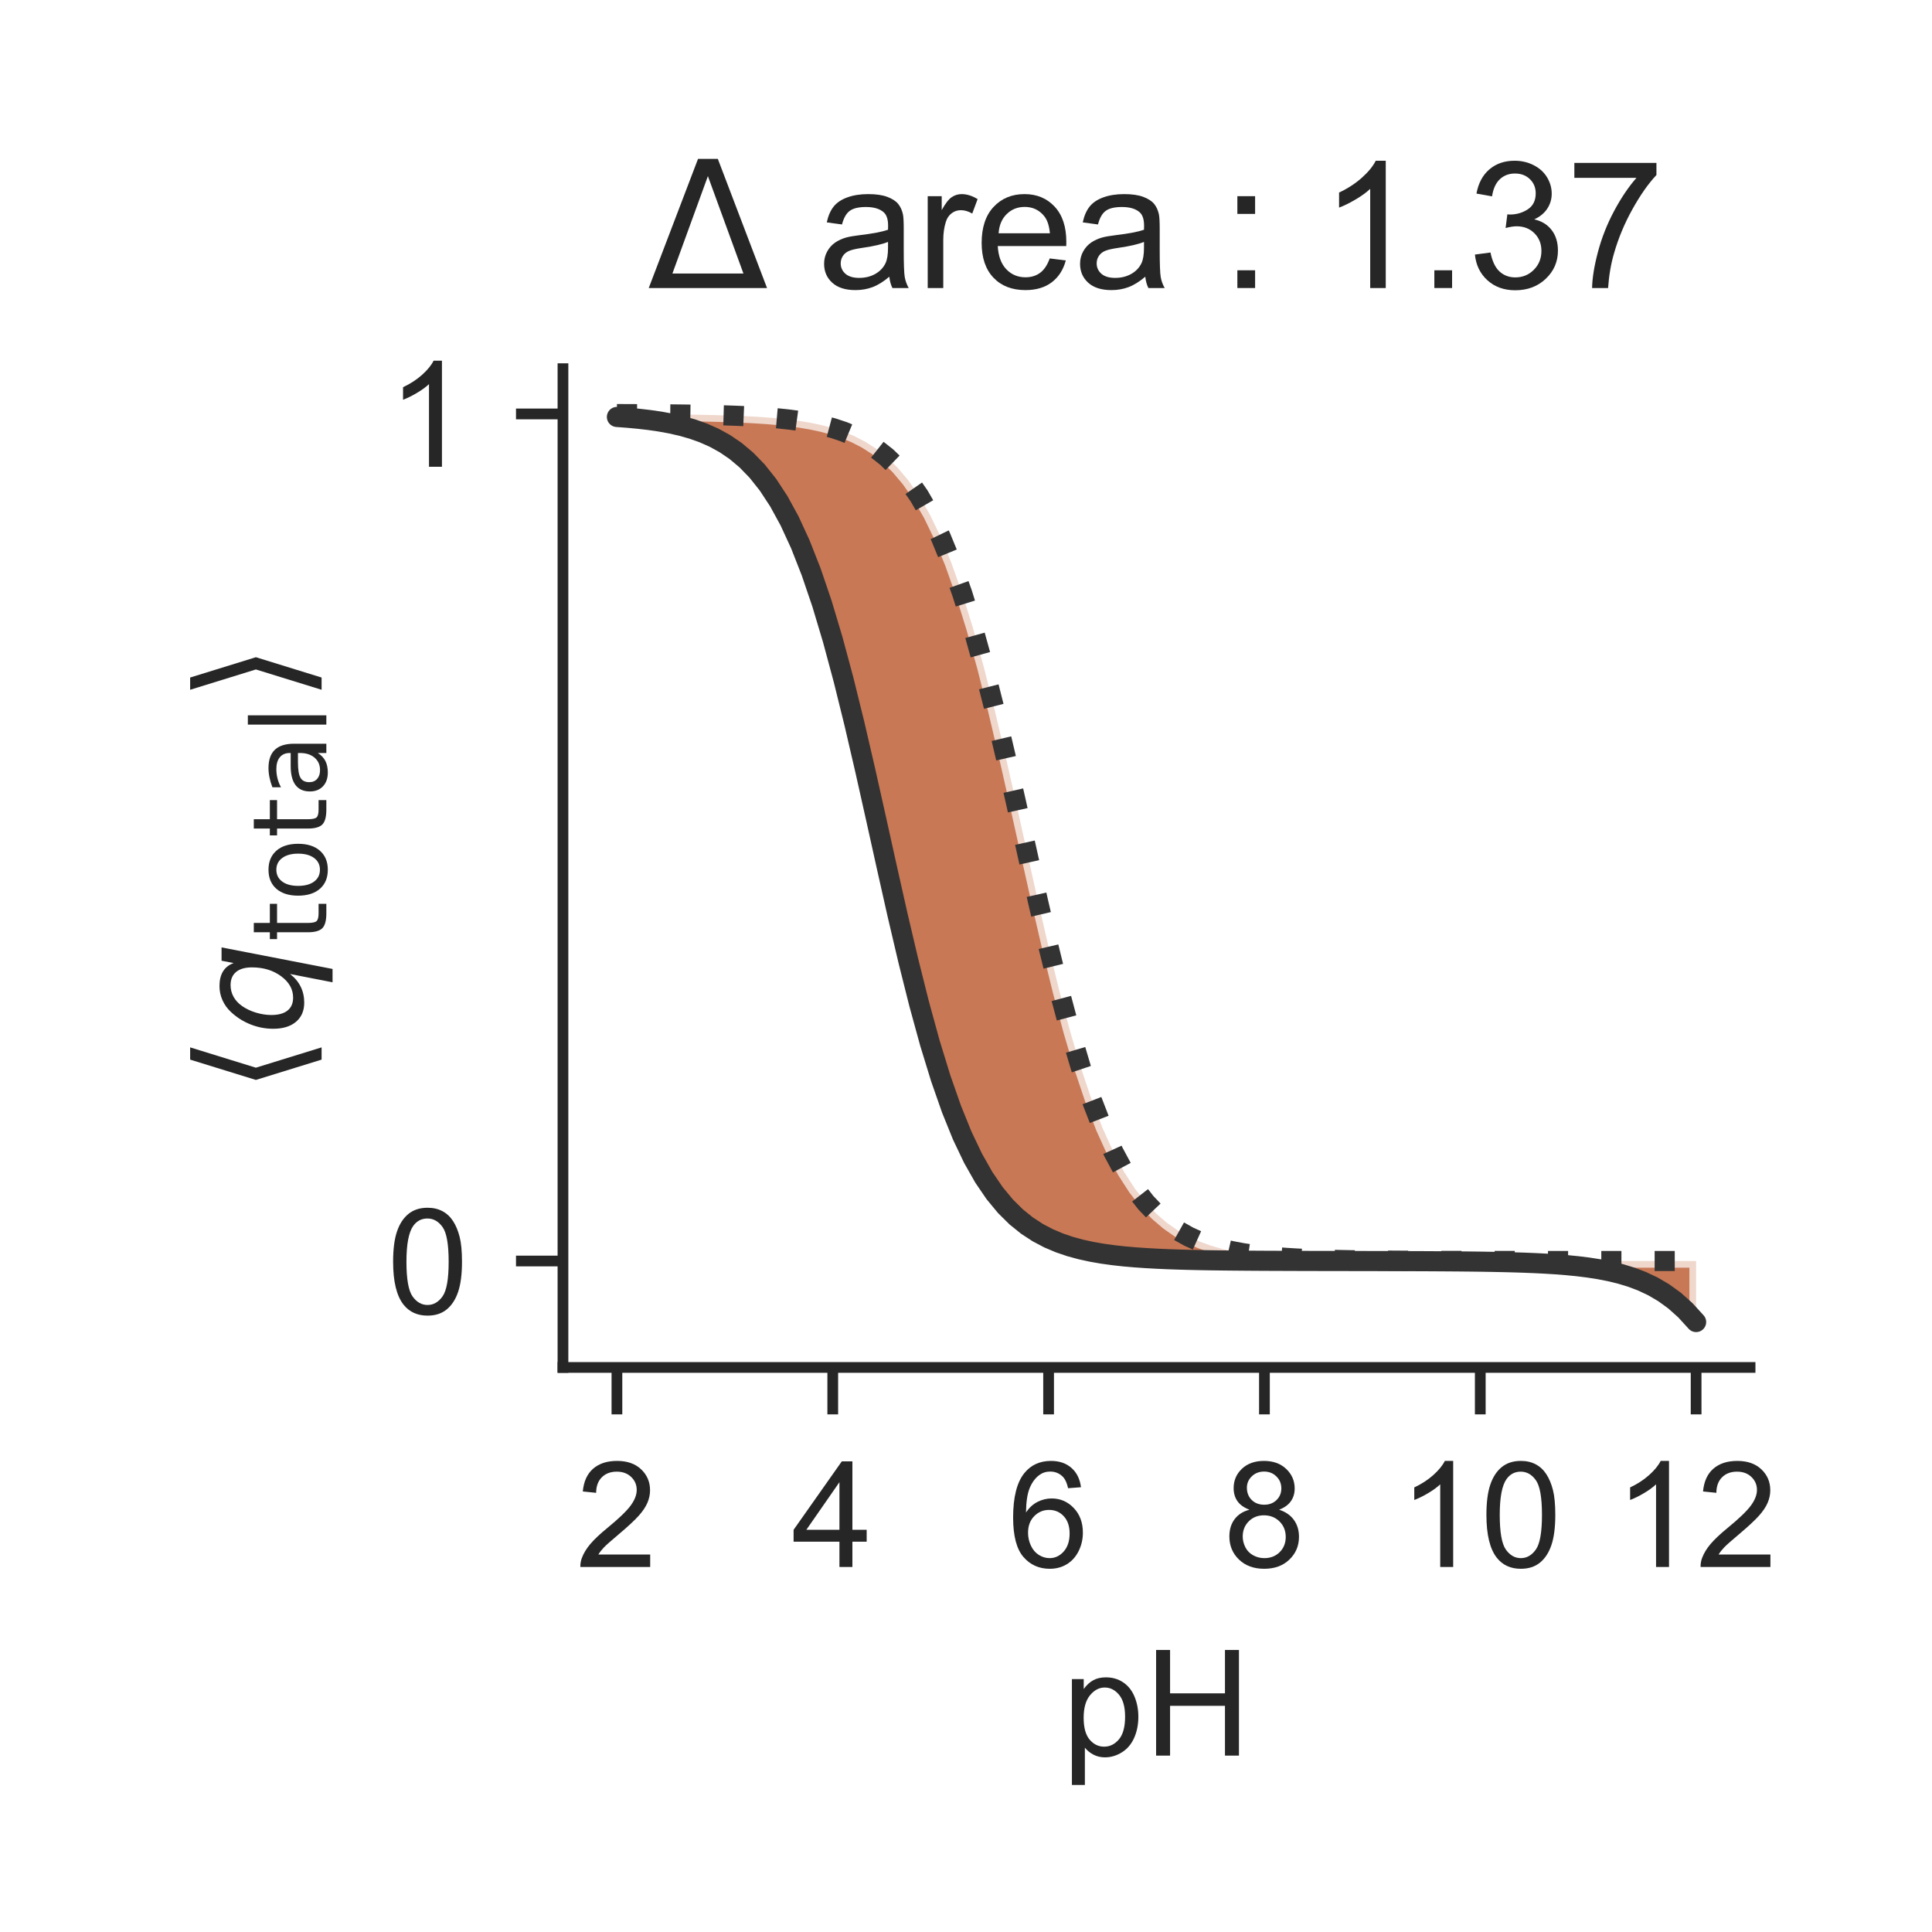 <?xml version="1.0" encoding="utf-8" standalone="no"?>
<!DOCTYPE svg PUBLIC "-//W3C//DTD SVG 1.1//EN"
  "http://www.w3.org/Graphics/SVG/1.1/DTD/svg11.dtd">
<!-- Created with matplotlib (http://matplotlib.org/) -->
<svg height="144pt" version="1.1" viewBox="0 0 144 144" width="144pt" xmlns="http://www.w3.org/2000/svg" xmlns:xlink="http://www.w3.org/1999/xlink">
 <defs>
  <style type="text/css">
*{stroke-linecap:butt;stroke-linejoin:round;}
  </style>
 </defs>
 <g id="figure_1">
  <g id="patch_1">
   <path d="M 0 144 
L 144 144 
L 144 0 
L 0 0 
z
" style="fill:#ffffff;"/>
  </g>
  <g id="axes_1">
   <g id="patch_2">
    <path d="M 41.96 101.92 
L 130.44 101.92 
L 130.44 27.48 
L 41.96 27.48 
z
" style="fill:#ffffff;"/>
   </g>
   <g id="matplotlib.axis_1">
    <g id="xtick_1">
     <g id="line2d_1">
      <defs>
       <path d="M 0 0 
L 0 3.5 
" id="m39daa22e00" style="stroke:#262626;stroke-width:0.8;"/>
      </defs>
      <g>
       <use style="fill:#262626;stroke:#262626;stroke-width:0.8;" x="45.982" xlink:href="#m39daa22e00" y="101.92"/>
      </g>
     </g>
     <g id="text_1">
      <!-- 2 -->
      <defs>
       <path d="M 50.344 8.453 
L 50.344 0 
L 3.031 0 
Q 2.938 3.172 4.047 6.109 
Q 5.859 10.938 9.828 15.625 
Q 13.812 20.312 21.344 26.469 
Q 33.016 36.031 37.109 41.625 
Q 41.219 47.219 41.219 52.203 
Q 41.219 57.422 37.469 61 
Q 33.734 64.594 27.734 64.594 
Q 21.391 64.594 17.578 60.781 
Q 13.766 56.984 13.719 50.25 
L 4.688 51.172 
Q 5.609 61.281 11.656 66.578 
Q 17.719 71.875 27.938 71.875 
Q 38.234 71.875 44.234 66.156 
Q 50.25 60.453 50.25 52 
Q 50.25 47.703 48.484 43.547 
Q 46.734 39.406 42.656 34.812 
Q 38.578 30.219 29.109 22.219 
Q 21.188 15.578 18.938 13.203 
Q 16.703 10.844 15.234 8.453 
z
" id="ArialMT-32"/>
      </defs>
      <g style="fill:#262626;" transform="translate(42.923 116.794)scale(0.11 -0.11)">
       <use xlink:href="#ArialMT-32"/>
      </g>
     </g>
    </g>
    <g id="xtick_2">
     <g id="line2d_2">
      <g>
       <use style="fill:#262626;stroke:#262626;stroke-width:0.8;" x="62.069" xlink:href="#m39daa22e00" y="101.92"/>
      </g>
     </g>
     <g id="text_2">
      <!-- 4 -->
      <defs>
       <path d="M 32.328 0 
L 32.328 17.141 
L 1.266 17.141 
L 1.266 25.203 
L 33.938 71.578 
L 41.109 71.578 
L 41.109 25.203 
L 50.781 25.203 
L 50.781 17.141 
L 41.109 17.141 
L 41.109 0 
z
M 32.328 25.203 
L 32.328 57.469 
L 9.906 25.203 
z
" id="ArialMT-34"/>
      </defs>
      <g style="fill:#262626;" transform="translate(59.011 116.794)scale(0.11 -0.11)">
       <use xlink:href="#ArialMT-34"/>
      </g>
     </g>
    </g>
    <g id="xtick_3">
     <g id="line2d_3">
      <g>
       <use style="fill:#262626;stroke:#262626;stroke-width:0.8;" x="78.156" xlink:href="#m39daa22e00" y="101.92"/>
      </g>
     </g>
     <g id="text_3">
      <!-- 6 -->
      <defs>
       <path d="M 49.75 54.047 
L 41.016 53.375 
Q 39.844 58.547 37.703 60.891 
Q 34.125 64.656 28.906 64.656 
Q 24.703 64.656 21.531 62.312 
Q 17.391 59.281 14.984 53.469 
Q 12.594 47.656 12.5 36.922 
Q 15.672 41.75 20.266 44.094 
Q 24.859 46.438 29.891 46.438 
Q 38.672 46.438 44.844 39.969 
Q 51.031 33.5 51.031 23.25 
Q 51.031 16.5 48.125 10.719 
Q 45.219 4.938 40.141 1.859 
Q 35.062 -1.219 28.609 -1.219 
Q 17.625 -1.219 10.688 6.859 
Q 3.766 14.938 3.766 33.5 
Q 3.766 54.25 11.422 63.672 
Q 18.109 71.875 29.438 71.875 
Q 37.891 71.875 43.281 67.141 
Q 48.688 62.406 49.75 54.047 
z
M 13.875 23.188 
Q 13.875 18.656 15.797 14.5 
Q 17.719 10.359 21.188 8.172 
Q 24.656 6 28.469 6 
Q 34.031 6 38.031 10.484 
Q 42.047 14.984 42.047 22.703 
Q 42.047 30.125 38.078 34.391 
Q 34.125 38.672 28.125 38.672 
Q 22.172 38.672 18.016 34.391 
Q 13.875 30.125 13.875 23.188 
z
" id="ArialMT-36"/>
      </defs>
      <g style="fill:#262626;" transform="translate(75.098 116.794)scale(0.11 -0.11)">
       <use xlink:href="#ArialMT-36"/>
      </g>
     </g>
    </g>
    <g id="xtick_4">
     <g id="line2d_4">
      <g>
       <use style="fill:#262626;stroke:#262626;stroke-width:0.8;" x="94.244" xlink:href="#m39daa22e00" y="101.92"/>
      </g>
     </g>
     <g id="text_4">
      <!-- 8 -->
      <defs>
       <path d="M 17.672 38.812 
Q 12.203 40.828 9.562 44.531 
Q 6.938 48.25 6.938 53.422 
Q 6.938 61.234 12.547 66.547 
Q 18.172 71.875 27.484 71.875 
Q 36.859 71.875 42.578 66.422 
Q 48.297 60.984 48.297 53.172 
Q 48.297 48.188 45.672 44.5 
Q 43.062 40.828 37.75 38.812 
Q 44.344 36.672 47.781 31.875 
Q 51.219 27.094 51.219 20.453 
Q 51.219 11.281 44.719 5.031 
Q 38.234 -1.219 27.641 -1.219 
Q 17.047 -1.219 10.547 5.047 
Q 4.047 11.328 4.047 20.703 
Q 4.047 27.688 7.594 32.391 
Q 11.141 37.109 17.672 38.812 
z
M 15.922 53.719 
Q 15.922 48.641 19.188 45.406 
Q 22.469 42.188 27.688 42.188 
Q 32.766 42.188 36.016 45.375 
Q 39.266 48.578 39.266 53.219 
Q 39.266 58.062 35.906 61.359 
Q 32.562 64.656 27.594 64.656 
Q 22.562 64.656 19.234 61.422 
Q 15.922 58.203 15.922 53.719 
z
M 13.094 20.656 
Q 13.094 16.891 14.875 13.375 
Q 16.656 9.859 20.172 7.922 
Q 23.688 6 27.734 6 
Q 34.031 6 38.125 10.047 
Q 42.234 14.109 42.234 20.359 
Q 42.234 26.703 38.016 30.859 
Q 33.797 35.016 27.438 35.016 
Q 21.234 35.016 17.156 30.906 
Q 13.094 26.812 13.094 20.656 
z
" id="ArialMT-38"/>
      </defs>
      <g style="fill:#262626;" transform="translate(91.185 116.794)scale(0.11 -0.11)">
       <use xlink:href="#ArialMT-38"/>
      </g>
     </g>
    </g>
    <g id="xtick_5">
     <g id="line2d_5">
      <g>
       <use style="fill:#262626;stroke:#262626;stroke-width:0.8;" x="110.331" xlink:href="#m39daa22e00" y="101.92"/>
      </g>
     </g>
     <g id="text_5">
      <!-- 10 -->
      <defs>
       <path d="M 37.25 0 
L 28.469 0 
L 28.469 56 
Q 25.297 52.984 20.141 49.953 
Q 14.984 46.922 10.891 45.406 
L 10.891 53.906 
Q 18.266 57.375 23.781 62.297 
Q 29.297 67.234 31.594 71.875 
L 37.25 71.875 
z
" id="ArialMT-31"/>
       <path d="M 4.156 35.297 
Q 4.156 48 6.766 55.734 
Q 9.375 63.484 14.516 67.672 
Q 19.672 71.875 27.484 71.875 
Q 33.25 71.875 37.594 69.547 
Q 41.938 67.234 44.766 62.859 
Q 47.609 58.5 49.219 52.219 
Q 50.828 45.953 50.828 35.297 
Q 50.828 22.703 48.234 14.969 
Q 45.656 7.234 40.5 3 
Q 35.359 -1.219 27.484 -1.219 
Q 17.141 -1.219 11.234 6.203 
Q 4.156 15.141 4.156 35.297 
z
M 13.188 35.297 
Q 13.188 17.672 17.312 11.828 
Q 21.438 6 27.484 6 
Q 33.547 6 37.672 11.859 
Q 41.797 17.719 41.797 35.297 
Q 41.797 52.984 37.672 58.781 
Q 33.547 64.594 27.391 64.594 
Q 21.344 64.594 17.719 59.469 
Q 13.188 52.938 13.188 35.297 
z
" id="ArialMT-30"/>
      </defs>
      <g style="fill:#262626;" transform="translate(104.214 116.794)scale(0.11 -0.11)">
       <use xlink:href="#ArialMT-31"/>
       <use x="55.615" xlink:href="#ArialMT-30"/>
      </g>
     </g>
    </g>
    <g id="xtick_6">
     <g id="line2d_6">
      <g>
       <use style="fill:#262626;stroke:#262626;stroke-width:0.8;" x="126.418" xlink:href="#m39daa22e00" y="101.92"/>
      </g>
     </g>
     <g id="text_6">
      <!-- 12 -->
      <g style="fill:#262626;" transform="translate(120.301 116.794)scale(0.11 -0.11)">
       <use xlink:href="#ArialMT-31"/>
       <use x="55.615" xlink:href="#ArialMT-32"/>
      </g>
     </g>
    </g>
    <g id="text_7">
     <!-- pH -->
     <defs>
      <path d="M 6.594 -19.875 
L 6.594 51.859 
L 14.594 51.859 
L 14.594 45.125 
Q 17.438 49.078 21 51.047 
Q 24.562 53.031 29.641 53.031 
Q 36.281 53.031 41.359 49.609 
Q 46.438 46.188 49.016 39.953 
Q 51.609 33.734 51.609 26.312 
Q 51.609 18.359 48.75 11.984 
Q 45.906 5.609 40.453 2.219 
Q 35.016 -1.172 29 -1.172 
Q 24.609 -1.172 21.109 0.688 
Q 17.625 2.547 15.375 5.375 
L 15.375 -19.875 
z
M 14.547 25.641 
Q 14.547 15.625 18.594 10.844 
Q 22.656 6.062 28.422 6.062 
Q 34.281 6.062 38.453 11.016 
Q 42.625 15.969 42.625 26.375 
Q 42.625 36.281 38.547 41.203 
Q 34.469 46.141 28.812 46.141 
Q 23.188 46.141 18.859 40.891 
Q 14.547 35.641 14.547 25.641 
z
" id="ArialMT-70"/>
      <path d="M 8.016 0 
L 8.016 71.578 
L 17.484 71.578 
L 17.484 42.188 
L 54.688 42.188 
L 54.688 71.578 
L 64.156 71.578 
L 64.156 0 
L 54.688 0 
L 54.688 33.734 
L 17.484 33.734 
L 17.484 0 
z
" id="ArialMT-48"/>
     </defs>
     <g style="fill:#262626;" transform="translate(79.169 130.853)scale(0.11 -0.11)">
      <use xlink:href="#ArialMT-70"/>
      <use x="55.615" xlink:href="#ArialMT-48"/>
     </g>
    </g>
   </g>
   <g id="matplotlib.axis_2">
    <g id="ytick_1">
     <g id="line2d_7">
      <defs>
       <path d="M 0 0 
L -3.5 0 
" id="md3f165ad85" style="stroke:#262626;stroke-width:0.8;"/>
      </defs>
      <g>
       <use style="fill:#262626;stroke:#262626;stroke-width:0.8;" x="41.96" xlink:href="#md3f165ad85" y="93.989"/>
      </g>
     </g>
     <g id="text_8">
      <!-- 0 -->
      <g style="fill:#262626;" transform="translate(28.843 97.925)scale(0.11 -0.11)">
       <use xlink:href="#ArialMT-30"/>
      </g>
     </g>
    </g>
    <g id="ytick_2">
     <g id="line2d_8">
      <g>
       <use style="fill:#262626;stroke:#262626;stroke-width:0.8;" x="41.96" xlink:href="#md3f165ad85" y="30.853"/>
      </g>
     </g>
     <g id="text_9">
      <!-- 1 -->
      <g style="fill:#262626;" transform="translate(28.843 34.79)scale(0.11 -0.11)">
       <use xlink:href="#ArialMT-31"/>
      </g>
     </g>
    </g>
    <g id="text_10">
     <!-- $\langle q_\mathsf{total} \rangle$ -->
     <defs>
      <path d="M 8.938 31.344 
L 22.703 75.875 
L 31 75.875 
L 17.234 31.344 
L 31 -13.188 
L 22.703 -13.188 
z
" id="DejaVuSans-27e8"/>
      <path d="M 41.703 8.203 
Q 38.094 3.469 33.172 1.016 
Q 28.266 -1.422 22.312 -1.422 
Q 14.016 -1.422 9.297 4.172 
Q 4.594 9.766 4.594 19.578 
Q 4.594 27.484 7.5 34.859 
Q 10.406 42.234 15.828 48.094 
Q 19.344 51.906 23.906 53.953 
Q 28.469 56 33.5 56 
Q 39.547 56 43.453 53.609 
Q 47.359 51.219 49.125 46.391 
L 50.688 54.594 
L 59.719 54.594 
L 45.125 -20.609 
L 36.078 -20.609 
z
M 13.922 20.906 
Q 13.922 13.672 16.938 9.891 
Q 19.969 6.109 25.688 6.109 
Q 34.188 6.109 40.188 14.234 
Q 46.188 22.359 46.188 33.984 
Q 46.188 41.016 43.078 44.75 
Q 39.984 48.484 34.188 48.484 
Q 29.938 48.484 26.312 46.5 
Q 22.703 44.531 20.016 40.719 
Q 17.188 36.719 15.547 31.344 
Q 13.922 25.984 13.922 20.906 
z
" id="DejaVuSans-Oblique-71"/>
      <path d="M 18.312 70.219 
L 18.312 54.688 
L 36.812 54.688 
L 36.812 47.703 
L 18.312 47.703 
L 18.312 18.016 
Q 18.312 11.328 20.141 9.422 
Q 21.969 7.516 27.594 7.516 
L 36.812 7.516 
L 36.812 0 
L 27.594 0 
Q 17.188 0 13.234 3.875 
Q 9.281 7.766 9.281 18.016 
L 9.281 47.703 
L 2.688 47.703 
L 2.688 54.688 
L 9.281 54.688 
L 9.281 70.219 
z
" id="DejaVuSans-74"/>
      <path d="M 30.609 48.391 
Q 23.391 48.391 19.188 42.75 
Q 14.984 37.109 14.984 27.297 
Q 14.984 17.484 19.156 11.844 
Q 23.344 6.203 30.609 6.203 
Q 37.797 6.203 41.984 11.859 
Q 46.188 17.531 46.188 27.297 
Q 46.188 37.016 41.984 42.703 
Q 37.797 48.391 30.609 48.391 
z
M 30.609 56 
Q 42.328 56 49.016 48.375 
Q 55.719 40.766 55.719 27.297 
Q 55.719 13.875 49.016 6.219 
Q 42.328 -1.422 30.609 -1.422 
Q 18.844 -1.422 12.172 6.219 
Q 5.516 13.875 5.516 27.297 
Q 5.516 40.766 12.172 48.375 
Q 18.844 56 30.609 56 
z
" id="DejaVuSans-6f"/>
      <path d="M 34.281 27.484 
Q 23.391 27.484 19.188 25 
Q 14.984 22.516 14.984 16.5 
Q 14.984 11.719 18.141 8.906 
Q 21.297 6.109 26.703 6.109 
Q 34.188 6.109 38.703 11.406 
Q 43.219 16.703 43.219 25.484 
L 43.219 27.484 
z
M 52.203 31.203 
L 52.203 0 
L 43.219 0 
L 43.219 8.297 
Q 40.141 3.328 35.547 0.953 
Q 30.953 -1.422 24.312 -1.422 
Q 15.922 -1.422 10.953 3.297 
Q 6 8.016 6 15.922 
Q 6 25.141 12.172 29.828 
Q 18.359 34.516 30.609 34.516 
L 43.219 34.516 
L 43.219 35.406 
Q 43.219 41.609 39.141 45 
Q 35.062 48.391 27.688 48.391 
Q 23 48.391 18.547 47.266 
Q 14.109 46.141 10.016 43.891 
L 10.016 52.203 
Q 14.938 54.109 19.578 55.047 
Q 24.219 56 28.609 56 
Q 40.484 56 46.344 49.844 
Q 52.203 43.703 52.203 31.203 
z
" id="DejaVuSans-61"/>
      <path d="M 9.422 75.984 
L 18.406 75.984 
L 18.406 0 
L 9.422 0 
z
" id="DejaVuSans-6c"/>
      <path d="M 30.078 31.344 
L 16.312 -13.188 
L 8.016 -13.188 
L 21.781 31.344 
L 8.016 75.875 
L 16.312 75.875 
z
" id="DejaVuSans-27e9"/>
     </defs>
     <g style="fill:#262626;" transform="translate(22.533 81.475)rotate(-90)scale(0.11 -0.11)">
      <use transform="translate(0 0.125)" xlink:href="#DejaVuSans-27e8"/>
      <use transform="translate(39.014 0.125)" xlink:href="#DejaVuSans-Oblique-71"/>
      <use transform="translate(102.49 -16.281)scale(0.7)" xlink:href="#DejaVuSans-74"/>
      <use transform="translate(129.937 -16.281)scale(0.7)" xlink:href="#DejaVuSans-6f"/>
      <use transform="translate(172.764 -16.281)scale(0.7)" xlink:href="#DejaVuSans-74"/>
      <use transform="translate(200.21 -16.281)scale(0.7)" xlink:href="#DejaVuSans-61"/>
      <use transform="translate(243.105 -16.281)scale(0.7)" xlink:href="#DejaVuSans-6c"/>
      <use transform="translate(265.288 0.125)" xlink:href="#DejaVuSans-27e9"/>
     </g>
    </g>
   </g>
   <g id="PolyCollection_1">
    <defs>
     <path d="M 45.982 -113.136 
L 45.982 -113.136 
L 46.786 -113.134 
L 47.591 -113.13 
L 48.395 -113.126 
L 49.199 -113.12 
L 50.004 -113.113 
L 50.808 -113.104 
L 51.612 -113.093 
L 52.417 -113.08 
L 53.221 -113.062 
L 54.025 -113.04 
L 54.83 -113.012 
L 55.634 -112.978 
L 56.439 -112.934 
L 57.243 -112.879 
L 58.047 -112.81 
L 58.852 -112.723 
L 59.656 -112.614 
L 60.46 -112.478 
L 61.265 -112.307 
L 62.069 -112.093 
L 62.873 -111.826 
L 63.678 -111.492 
L 64.482 -111.078 
L 65.287 -110.564 
L 66.091 -109.929 
L 66.895 -109.149 
L 67.7 -108.195 
L 68.504 -107.037 
L 69.308 -105.643 
L 70.113 -103.982 
L 70.917 -102.026 
L 71.721 -99.758 
L 72.526 -97.168 
L 73.33 -94.268 
L 74.135 -91.088 
L 74.939 -87.68 
L 75.743 -84.118 
L 76.548 -80.489 
L 77.352 -76.89 
L 78.156 -73.41 
L 78.961 -70.131 
L 79.765 -67.114 
L 80.569 -64.398 
L 81.374 -62.001 
L 82.178 -59.922 
L 82.983 -58.147 
L 83.787 -56.649 
L 84.591 -55.401 
L 85.396 -54.369 
L 86.2 -53.522 
L 87.004 -52.833 
L 87.809 -52.273 
L 88.613 -51.821 
L 89.417 -51.458 
L 90.222 -51.166 
L 91.026 -50.932 
L 91.831 -50.745 
L 92.635 -50.595 
L 93.439 -50.476 
L 94.244 -50.381 
L 95.048 -50.305 
L 95.852 -50.245 
L 96.657 -50.197 
L 97.461 -50.159 
L 98.265 -50.129 
L 99.07 -50.105 
L 99.874 -50.086 
L 100.679 -50.07 
L 101.483 -50.058 
L 102.287 -50.049 
L 103.092 -50.041 
L 103.896 -50.035 
L 104.7 -50.03 
L 105.505 -50.026 
L 106.309 -50.023 
L 107.113 -50.021 
L 107.918 -50.019 
L 108.722 -50.017 
L 109.527 -50.016 
L 110.331 -50.015 
L 111.135 -50.014 
L 111.94 -50.014 
L 112.744 -50.013 
L 113.548 -50.013 
L 114.353 -50.013 
L 115.157 -50.012 
L 115.961 -50.012 
L 116.766 -50.012 
L 117.57 -50.012 
L 118.375 -50.012 
L 119.179 -50.012 
L 119.983 -50.012 
L 120.788 -50.012 
L 121.592 -50.012 
L 122.396 -50.012 
L 123.201 -50.012 
L 124.005 -50.012 
L 124.809 -50.012 
L 125.614 -50.012 
L 126.418 -50.012 
L 126.418 -50.012 
L 126.418 -45.464 
L 125.614 -46.345 
L 124.809 -47.064 
L 124.005 -47.647 
L 123.201 -48.119 
L 122.396 -48.499 
L 121.592 -48.804 
L 120.788 -49.049 
L 119.983 -49.244 
L 119.179 -49.4 
L 118.375 -49.525 
L 117.57 -49.625 
L 116.766 -49.704 
L 115.961 -49.767 
L 115.157 -49.817 
L 114.353 -49.857 
L 113.548 -49.889 
L 112.744 -49.914 
L 111.94 -49.934 
L 111.135 -49.95 
L 110.331 -49.963 
L 109.527 -49.973 
L 108.722 -49.981 
L 107.918 -49.987 
L 107.113 -49.992 
L 106.309 -49.997 
L 105.505 -50 
L 104.7 -50.003 
L 103.896 -50.005 
L 103.092 -50.007 
L 102.287 -50.008 
L 101.483 -50.01 
L 100.679 -50.011 
L 99.874 -50.013 
L 99.07 -50.014 
L 98.265 -50.015 
L 97.461 -50.017 
L 96.657 -50.019 
L 95.852 -50.022 
L 95.048 -50.025 
L 94.244 -50.028 
L 93.439 -50.033 
L 92.635 -50.039 
L 91.831 -50.046 
L 91.026 -50.055 
L 90.222 -50.066 
L 89.417 -50.08 
L 88.613 -50.098 
L 87.809 -50.121 
L 87.004 -50.149 
L 86.2 -50.185 
L 85.396 -50.23 
L 84.591 -50.286 
L 83.787 -50.356 
L 82.983 -50.445 
L 82.178 -50.556 
L 81.374 -50.696 
L 80.569 -50.871 
L 79.765 -51.089 
L 78.961 -51.363 
L 78.156 -51.703 
L 77.352 -52.126 
L 76.548 -52.651 
L 75.743 -53.299 
L 74.939 -54.095 
L 74.135 -55.068 
L 73.33 -56.248 
L 72.526 -57.667 
L 71.721 -59.355 
L 70.917 -61.341 
L 70.113 -63.641 
L 69.308 -66.262 
L 68.504 -69.191 
L 67.7 -72.396 
L 66.895 -75.823 
L 66.091 -79.396 
L 65.287 -83.025 
L 64.482 -86.617 
L 63.678 -90.08 
L 62.873 -93.336 
L 62.069 -96.325 
L 61.265 -99.01 
L 60.46 -101.375 
L 59.656 -103.424 
L 58.852 -105.171 
L 58.047 -106.642 
L 57.243 -107.868 
L 56.439 -108.881 
L 55.634 -109.711 
L 54.83 -110.387 
L 54.025 -110.935 
L 53.221 -111.377 
L 52.417 -111.733 
L 51.612 -112.019 
L 50.808 -112.248 
L 50.004 -112.431 
L 49.199 -112.578 
L 48.395 -112.695 
L 47.591 -112.788 
L 46.786 -112.863 
L 45.982 -112.923 
z
" id="m728fc3315e" style="stroke:#ffffff;stroke-opacity:0.7;"/>
    </defs>
    <g clip-path="url(#pb96f86851b)">
     <use style="fill:#b1400d;fill-opacity:0.7;stroke:#ffffff;stroke-opacity:0.7;" x="0" xlink:href="#m728fc3315e" y="144"/>
    </g>
   </g>
   <g id="line2d_9">
    <path clip-path="url(#pb96f86851b)" d="M 45.982 30.864 
L 46.786 30.866 
L 47.591 30.87 
L 48.395 30.874 
L 49.199 30.88 
L 50.004 30.887 
L 50.808 30.896 
L 51.612 30.907 
L 52.417 30.92 
L 53.221 30.938 
L 54.025 30.96 
L 54.83 30.988 
L 55.634 31.022 
L 56.439 31.066 
L 57.243 31.121 
L 58.047 31.19 
L 58.852 31.277 
L 59.656 31.386 
L 60.46 31.522 
L 61.265 31.693 
L 62.069 31.907 
L 62.873 32.174 
L 63.678 32.508 
L 64.482 32.922 
L 65.287 33.436 
L 66.091 34.071 
L 66.895 34.851 
L 67.7 35.805 
L 68.504 36.963 
L 69.308 38.357 
L 70.113 40.018 
L 70.917 41.974 
L 71.721 44.242 
L 72.526 46.832 
L 73.33 49.732 
L 74.135 52.912 
L 74.939 56.32 
L 75.743 59.882 
L 76.548 63.511 
L 77.352 67.11 
L 78.156 70.59 
L 78.961 73.869 
L 79.765 76.886 
L 80.569 79.602 
L 81.374 81.999 
L 82.178 84.078 
L 82.983 85.853 
L 83.787 87.351 
L 84.591 88.599 
L 85.396 89.631 
L 86.2 90.478 
L 87.004 91.167 
L 87.809 91.727 
L 88.613 92.179 
L 89.417 92.542 
L 90.222 92.834 
L 91.026 93.068 
L 91.831 93.255 
L 92.635 93.405 
L 93.439 93.524 
L 94.244 93.619 
L 95.048 93.695 
L 95.852 93.755 
L 96.657 93.803 
L 97.461 93.841 
L 98.265 93.871 
L 99.07 93.895 
L 99.874 93.914 
L 100.679 93.93 
L 101.483 93.942 
L 102.287 93.951 
L 103.092 93.959 
L 103.896 93.965 
L 104.7 93.97 
L 105.505 93.974 
L 106.309 93.977 
L 107.113 93.979 
L 107.918 93.981 
L 108.722 93.983 
L 109.527 93.984 
L 110.331 93.985 
L 111.135 93.986 
L 111.94 93.986 
L 112.744 93.987 
L 113.548 93.987 
L 114.353 93.987 
L 115.157 93.988 
L 115.961 93.988 
L 116.766 93.988 
L 117.57 93.988 
L 118.375 93.988 
L 119.179 93.988 
L 119.983 93.988 
L 120.788 93.988 
L 121.592 93.988 
L 122.396 93.988 
L 123.201 93.988 
L 124.005 93.988 
L 124.809 93.988 
L 125.614 93.988 
L 126.418 93.988 
" style="fill:none;stroke:#333333;stroke-dasharray:1.5,2.475;stroke-dashoffset:0;stroke-width:1.5;"/>
   </g>
   <g id="line2d_10">
    <path clip-path="url(#pb96f86851b)" d="M 45.982 31.077 
L 46.786 31.137 
L 47.591 31.212 
L 48.395 31.305 
L 49.199 31.422 
L 50.004 31.569 
L 50.808 31.752 
L 51.612 31.981 
L 52.417 32.267 
L 53.221 32.623 
L 54.025 33.065 
L 54.83 33.613 
L 55.634 34.289 
L 56.439 35.119 
L 57.243 36.132 
L 58.047 37.358 
L 58.852 38.829 
L 59.656 40.576 
L 60.46 42.625 
L 61.265 44.99 
L 62.069 47.675 
L 62.873 50.664 
L 63.678 53.92 
L 64.482 57.383 
L 65.287 60.975 
L 66.091 64.604 
L 66.895 68.177 
L 67.7 71.604 
L 68.504 74.809 
L 69.308 77.738 
L 70.113 80.359 
L 70.917 82.659 
L 71.721 84.645 
L 72.526 86.333 
L 73.33 87.752 
L 74.135 88.932 
L 74.939 89.905 
L 75.743 90.701 
L 76.548 91.349 
L 77.352 91.874 
L 78.156 92.297 
L 78.961 92.637 
L 79.765 92.911 
L 80.569 93.129 
L 81.374 93.304 
L 82.178 93.444 
L 82.983 93.555 
L 83.787 93.644 
L 84.591 93.714 
L 85.396 93.77 
L 86.2 93.815 
L 87.004 93.851 
L 87.809 93.879 
L 88.613 93.902 
L 89.417 93.92 
L 90.222 93.934 
L 91.026 93.945 
L 91.831 93.954 
L 92.635 93.961 
L 93.439 93.967 
L 94.244 93.972 
L 95.048 93.975 
L 95.852 93.978 
L 96.657 93.981 
L 97.461 93.983 
L 98.265 93.985 
L 99.07 93.986 
L 99.874 93.987 
L 100.679 93.989 
L 101.483 93.99 
L 102.287 93.992 
L 103.092 93.993 
L 103.896 93.995 
L 104.7 93.997 
L 105.505 94 
L 106.309 94.003 
L 107.113 94.008 
L 107.918 94.013 
L 108.722 94.019 
L 109.527 94.027 
L 110.331 94.037 
L 111.135 94.05 
L 111.94 94.066 
L 112.744 94.086 
L 113.548 94.111 
L 114.353 94.143 
L 115.157 94.183 
L 115.961 94.233 
L 116.766 94.296 
L 117.57 94.375 
L 118.375 94.475 
L 119.179 94.6 
L 119.983 94.756 
L 120.788 94.951 
L 121.592 95.196 
L 122.396 95.501 
L 123.201 95.881 
L 124.005 96.353 
L 124.809 96.936 
L 125.614 97.655 
L 126.418 98.536 
" style="fill:none;stroke:#333333;stroke-linecap:round;stroke-width:1.5;"/>
   </g>
   <g id="patch_3">
    <path d="M 41.96 101.92 
L 41.96 27.48 
" style="fill:none;stroke:#262626;stroke-linecap:square;stroke-linejoin:miter;stroke-width:0.8;"/>
   </g>
   <g id="patch_4">
    <path d="M 41.96 101.92 
L 130.44 101.92 
" style="fill:none;stroke:#262626;stroke-linecap:square;stroke-linejoin:miter;stroke-width:0.8;"/>
   </g>
   <g id="text_11">
    <!-- $\Delta$ area : 1.37 -->
    <defs>
     <path d="M 34.188 63.188 
L 14.156 8.203 
L 54.25 8.203 
z
M 0.781 0 
L 28.609 72.906 
L 39.797 72.906 
L 67.578 0 
z
" id="DejaVuSans-394"/>
     <path id="ArialMT-20"/>
     <path d="M 40.438 6.391 
Q 35.547 2.25 31.031 0.531 
Q 26.516 -1.172 21.344 -1.172 
Q 12.797 -1.172 8.203 3 
Q 3.609 7.172 3.609 13.672 
Q 3.609 17.484 5.344 20.625 
Q 7.078 23.781 9.891 25.688 
Q 12.703 27.594 16.219 28.562 
Q 18.797 29.25 24.031 29.891 
Q 34.672 31.156 39.703 32.906 
Q 39.75 34.719 39.75 35.203 
Q 39.75 40.578 37.25 42.781 
Q 33.891 45.75 27.25 45.75 
Q 21.047 45.75 18.094 43.578 
Q 15.141 41.406 13.719 35.891 
L 5.125 37.062 
Q 6.297 42.578 8.984 45.969 
Q 11.672 49.359 16.75 51.188 
Q 21.828 53.031 28.516 53.031 
Q 35.156 53.031 39.297 51.469 
Q 43.453 49.906 45.406 47.531 
Q 47.359 45.172 48.141 41.547 
Q 48.578 39.312 48.578 33.453 
L 48.578 21.734 
Q 48.578 9.469 49.141 6.219 
Q 49.703 2.984 51.375 0 
L 42.188 0 
Q 40.828 2.734 40.438 6.391 
z
M 39.703 26.031 
Q 34.906 24.078 25.344 22.703 
Q 19.922 21.922 17.672 20.938 
Q 15.438 19.969 14.203 18.094 
Q 12.984 16.219 12.984 13.922 
Q 12.984 10.406 15.641 8.062 
Q 18.312 5.719 23.438 5.719 
Q 28.516 5.719 32.469 7.938 
Q 36.422 10.156 38.281 14.016 
Q 39.703 17 39.703 22.797 
z
" id="ArialMT-61"/>
     <path d="M 6.5 0 
L 6.5 51.859 
L 14.406 51.859 
L 14.406 44 
Q 17.438 49.516 20 51.266 
Q 22.562 53.031 25.641 53.031 
Q 30.078 53.031 34.672 50.203 
L 31.641 42.047 
Q 28.422 43.953 25.203 43.953 
Q 22.312 43.953 20.016 42.219 
Q 17.719 40.484 16.75 37.406 
Q 15.281 32.719 15.281 27.156 
L 15.281 0 
z
" id="ArialMT-72"/>
     <path d="M 42.094 16.703 
L 51.172 15.578 
Q 49.031 7.625 43.219 3.219 
Q 37.406 -1.172 28.375 -1.172 
Q 17 -1.172 10.328 5.828 
Q 3.656 12.844 3.656 25.484 
Q 3.656 38.578 10.391 45.797 
Q 17.141 53.031 27.875 53.031 
Q 38.281 53.031 44.875 45.953 
Q 51.469 38.875 51.469 26.031 
Q 51.469 25.25 51.422 23.688 
L 12.75 23.688 
Q 13.234 15.141 17.578 10.594 
Q 21.922 6.062 28.422 6.062 
Q 33.25 6.062 36.672 8.594 
Q 40.094 11.141 42.094 16.703 
z
M 13.234 30.906 
L 42.188 30.906 
Q 41.609 37.453 38.875 40.719 
Q 34.672 45.797 27.984 45.797 
Q 21.922 45.797 17.797 41.75 
Q 13.672 37.703 13.234 30.906 
z
" id="ArialMT-65"/>
     <path d="M 9.031 41.844 
L 9.031 51.859 
L 19.047 51.859 
L 19.047 41.844 
z
M 9.031 0 
L 9.031 10.016 
L 19.047 10.016 
L 19.047 0 
z
" id="ArialMT-3a"/>
     <path d="M 9.078 0 
L 9.078 10.016 
L 19.094 10.016 
L 19.094 0 
z
" id="ArialMT-2e"/>
     <path d="M 4.203 18.891 
L 12.984 20.062 
Q 14.5 12.594 18.141 9.297 
Q 21.781 6 27 6 
Q 33.203 6 37.469 10.297 
Q 41.75 14.594 41.75 20.953 
Q 41.75 27 37.797 30.922 
Q 33.844 34.859 27.734 34.859 
Q 25.25 34.859 21.531 33.891 
L 22.516 41.609 
Q 23.391 41.5 23.922 41.5 
Q 29.547 41.5 34.031 44.422 
Q 38.531 47.359 38.531 53.469 
Q 38.531 58.297 35.25 61.469 
Q 31.984 64.656 26.812 64.656 
Q 21.688 64.656 18.266 61.422 
Q 14.844 58.203 13.875 51.766 
L 5.078 53.328 
Q 6.688 62.156 12.391 67.016 
Q 18.109 71.875 26.609 71.875 
Q 32.469 71.875 37.391 69.359 
Q 42.328 66.844 44.938 62.5 
Q 47.562 58.156 47.562 53.266 
Q 47.562 48.641 45.062 44.828 
Q 42.578 41.016 37.703 38.766 
Q 44.047 37.312 47.562 32.688 
Q 51.078 28.078 51.078 21.141 
Q 51.078 11.766 44.234 5.25 
Q 37.406 -1.266 26.953 -1.266 
Q 17.531 -1.266 11.297 4.344 
Q 5.078 9.969 4.203 18.891 
z
" id="ArialMT-33"/>
     <path d="M 4.734 62.203 
L 4.734 70.656 
L 51.078 70.656 
L 51.078 63.812 
Q 44.234 56.547 37.516 44.484 
Q 30.812 32.422 27.156 19.672 
Q 24.516 10.688 23.781 0 
L 14.75 0 
Q 14.891 8.453 18.062 20.406 
Q 21.234 32.375 27.172 43.484 
Q 33.109 54.594 39.797 62.203 
z
" id="ArialMT-37"/>
    </defs>
    <g style="fill:#262626;" transform="translate(48.25 21.48)scale(0.132 -0.132)">
     <use transform="translate(0 0.094)" xlink:href="#DejaVuSans-394"/>
     <use transform="translate(68.408 0.094)" xlink:href="#ArialMT-20"/>
     <use transform="translate(96.191 0.094)" xlink:href="#ArialMT-61"/>
     <use transform="translate(151.807 0.094)" xlink:href="#ArialMT-72"/>
     <use transform="translate(185.107 0.094)" xlink:href="#ArialMT-65"/>
     <use transform="translate(240.723 0.094)" xlink:href="#ArialMT-61"/>
     <use transform="translate(296.338 0.094)" xlink:href="#ArialMT-20"/>
     <use transform="translate(324.121 0.094)" xlink:href="#ArialMT-3a"/>
     <use transform="translate(351.904 0.094)" xlink:href="#ArialMT-20"/>
     <use transform="translate(379.688 0.094)" xlink:href="#ArialMT-31"/>
     <use transform="translate(435.303 0.094)" xlink:href="#ArialMT-2e"/>
     <use transform="translate(463.086 0.094)" xlink:href="#ArialMT-33"/>
     <use transform="translate(518.701 0.094)" xlink:href="#ArialMT-37"/>
    </g>
   </g>
  </g>
 </g>
 <defs>
  <clipPath id="pb96f86851b">
   <rect height="74.44" width="88.48" x="41.96" y="27.48"/>
  </clipPath>
 </defs>
</svg>
